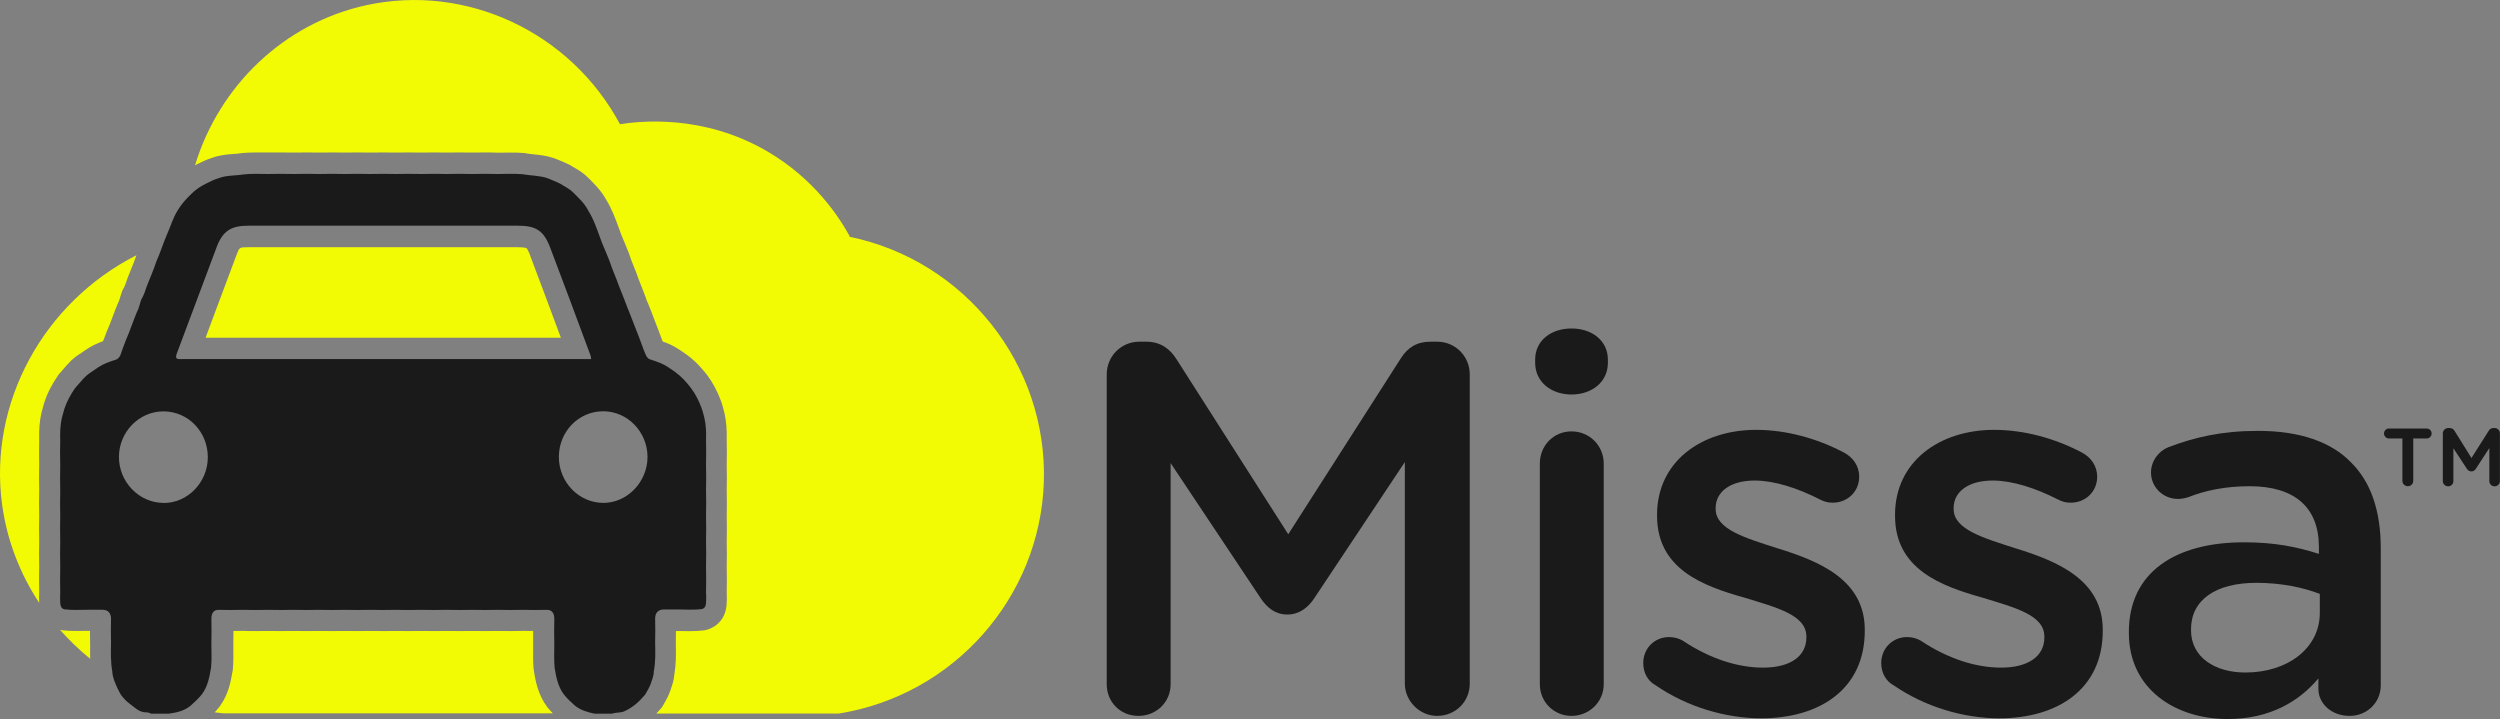 <?xml version="1.0" encoding="UTF-8"?>
<svg id="Layer_2" data-name="Layer 2" xmlns="http://www.w3.org/2000/svg" viewBox="0 0 246.13 70.79">
  <rect x="0" y="0" width="246.13" height="70.79" fill="#808080" stroke="none"/>
  <defs>
    <style>
      .cls-1 {
        fill: #f3fb04;
      }

      .cls-2 {
        fill: #1a1a1a;
      }
    </style>
  </defs>
  <g id="Layer_1-2" data-name="Layer 1">
    <g>
      <g>
        <g>
          <path class="cls-1" d="M.21,49.7c.48,3.51,1.76,6.79,3.65,9.65-.02-.34-.02-.68,0-1.07-.02-.87-.02-1.69,0-2.48-.02-.88-.02-1.7,0-2.51-.02-.88-.02-1.7,0-2.51-.02-.88-.02-1.7,0-2.51-.02-.89-.02-1.71,0-2.51-.01-.68-.02-1.56,0-2.45-.03-1.05,.04-1.87,.22-2.67l.02-.07,.02-.07c.03-.1,.05-.2,.08-.29,.06-.21,.11-.43,.18-.64,.27-.83,.68-1.65,1.31-2.57l.09-.14,.11-.12c.12-.13,.23-.26,.34-.39,.39-.46,.88-1.04,1.6-1.49l.21-.14c.45-.32,1.02-.71,1.72-.98,.12-.05,.25-.1,.38-.15,0-.02,.02-.05,.03-.07,.1-.26,.21-.51,.3-.78l.03-.09,.04-.08c.19-.42,.35-.86,.53-1.33,.17-.46,.34-.91,.53-1.36l.04-.1,.06-.1s.07-.2,.1-.32c.06-.2,.12-.4,.19-.6l.07-.19,.1-.17c.13-.22,.24-.56,.36-.91l.04-.12c.12-.32,.25-.63,.38-.95,.18-.45,.36-.88,.49-1.29C4.3,29.76-1.16,39.66,.21,49.7Z"/>
          <path class="cls-1" d="M52.56,66.04v-.07s-.02-.07-.02-.07c-.07-.72-.06-1.4-.05-2.05v-.54c0-.39,0-.79,0-1.19-.32,0-.64,0-.96-.01-.43,.01-.85,.02-1.28,.02s-.81,0-1.22-.01c-.43,0-.85,.01-1.28,.01s-.82,0-1.23-.01c-.43,0-.85,.01-1.28,.01s-.82,0-1.23-.01c-.43,0-.85,.01-1.28,.01s-.82,0-1.23-.01c-.43,0-.85,.01-1.28,.01s-.82,0-1.23-.01c-.43,0-.85,.01-1.28,.01s-.82,0-1.23-.01c-.43,0-.85,.01-1.28,.01s-.82,0-1.23-.01c-.43,0-.85,.01-1.28,.01s-.82,0-1.23-.01c-.43,0-.85,.01-1.28,.01s-.82,0-1.23-.01c-.43,0-.86,.01-1.28,.01s-.82,0-1.22-.01c-.43,0-.86,.01-1.28,.01-.41,0-.81,0-1.22-.02-.32,0-.64,.01-.97,.01,0,.41,0,.82-.01,1.24,0,.14,0,.34,0,.54,0,.63,.02,1.29-.05,1.99v.08s-.02,.08-.02,.08c-.18,1.05-.41,2.34-1.29,3.52-.15,.19-.31,.38-.48,.56,.27,.04,.54,.07,.82,.1H54.43c-.19-.19-.37-.39-.55-.61-.93-1.26-1.16-2.59-1.32-3.57Z"/>
          <path class="cls-1" d="M8.87,63.36v-.05c0-.42-.01-.82-.01-1.2-.02,0-.37,0-.56,0-.26,0-.53,.01-.79,.01-.52,0-.96-.02-1.37-.07l-.13-.02-.11-.03c.91,1.03,1.91,1.99,2.98,2.86-.02-.53-.01-1.04,0-1.51Z"/>
          <path class="cls-1" d="M83.66,23.27c-1-1.82-3.43-5.64-8.14-8.38-6.34-3.69-12.58-2.96-14.48-2.66C56.17,3.14,45.9-1.63,36.07,.51c-8.12,1.77-14.5,7.95-16.87,15.77,.05-.03,.11-.06,.16-.09,.48-.24,.95-.47,1.49-.64,.78-.29,1.52-.35,2.12-.39,.24-.02,.47-.03,.71-.07l.13-.02c.41-.04,.86-.06,1.39-.06,.24,0,.48,0,.72,0h.54c.38,0,.82,0,1.26,0,.41,0,.82,0,1.23,.01,.43,0,.86-.01,1.28-.01s.81,0,1.22,.01c.43,0,.86-.01,1.28-.01s.82,0,1.22,.01c.43,0,.86-.01,1.28-.01s.82,0,1.22,.01c.43,0,.86-.01,1.28-.01s.82,0,1.22,.01c.43,0,.86-.01,1.28-.01s.82,0,1.22,.01c.43,0,.86-.01,1.28-.01s.82,0,1.22,.01c.43,0,.86-.01,1.28-.01s.82,0,1.22,.01c.43,0,.85-.01,1.28-.01s.82,0,1.22,.02h.44c.28-.01,.57-.01,.85-.01,.43,0,.85,0,1.28,.04h.11s.11,.03,.11,.03c.25,.05,.51,.07,.76,.1,.61,.06,1.3,.13,2.04,.38l.08,.03,.08,.03c.12,.05,.25,.1,.37,.15,.3,.12,.64,.26,.99,.44l.1,.05,.09,.06c.1,.07,.21,.13,.32,.19,.39,.22,.91,.53,1.39,1.03l.11,.11c.51,.51,1.14,1.14,1.61,2,.57,.92,.92,1.89,1.23,2.74,.16,.44,.31,.86,.48,1.24,.11,.24,.2,.48,.3,.73,.07,.17,.13,.34,.21,.51l.04,.1,.03,.1c.12,.38,.28,.78,.45,1.2,.16,.39,.32,.79,.45,1.19,.09,.24,.2,.51,.31,.79,.13,.33,.26,.65,.38,.98l.03,.08,.02,.08c.03,.11,.08,.22,.13,.33l.09,.2c.18,.43,.34,.86,.5,1.29,.15,.4,.3,.8,.46,1.19,.1,.26,.19,.49,.27,.72,.06,.16,.12,.33,.18,.49,.16,.06,.32,.12,.48,.18,.76,.31,1.41,.78,1.93,1.15,.88,.64,1.53,1.41,1.99,2,.57,.77,1.01,1.61,1.37,2.59,.09,.26,.15,.49,.21,.72,.02,.09,.09,.34,.09,.34l.02,.07c.18,.81,.25,1.68,.22,2.66,.02,.75,.02,1.56,0,2.45,.02,.86,.02,1.7,0,2.5,.02,.88,.02,1.71,0,2.51,.02,.88,.02,1.71,0,2.51,.02,.88,.02,1.71,0,2.51,.02,.88,.02,1.69,0,2.48,.02,.45,.02,.85-.01,1.23-.14,1.85-1.53,2.37-1.95,2.48l-.14,.04-.14,.02c-.42,.05-.87,.08-1.41,.08-.25,0-.51,0-.76-.01-.2,0-.59,0-.59,0,0,.4,0,.8-.01,1.19v.23c.02,.85,.03,1.81-.14,2.81-.04,.58-.21,1.06-.33,1.42l-.06,.18c-.19,.56-.44,.99-.64,1.34l-.17,.29-.11,.14c-.15,.18-.31,.35-.47,.52h17.96c11.31-1.8,19.81-11.42,20.19-22.77,.38-11.55-7.75-21.85-19.18-24.18Z"/>
          <path class="cls-1" d="M52.19,25.12c-.22-.57-.36-.69-.36-.69,0,0-.17-.09-.87-.09h-13.26s-13.26,0-13.26,0c-.87,0-.87,.01-1.14,.72-.65,1.72-1.3,3.45-1.94,5.18-.37,1.01-.75,2.01-1.12,3.01,7.76,0,15.52,0,23.27,0h11.71s-.08-.21-.08-.21c-.98-2.64-1.96-5.28-2.96-7.91Z"/>
        </g>
        <path class="cls-2" d="M63.53,68.36c.2-.35,.42-.7,.55-1.08,.13-.39,.29-.77,.29-1.19,.18-.93,.15-1.87,.13-2.8,.02-.81,.02-1.62,0-2.42q.03-.86,.89-.87c.42,0,.83,0,1.25,0,.82,0,1.65,.07,2.47-.04,.32-.09,.38-.34,.4-.62,.03-.35,.02-.69,0-1.04,.02-.84,.02-1.67,0-2.51,.02-.84,.02-1.67,0-2.51,.02-.84,.02-1.67,0-2.51,.02-.84,.02-1.67,0-2.51,.02-.83,.02-1.67,0-2.5,.02-.82,.02-1.64,0-2.46,.03-.74,0-1.47-.17-2.19-.08-.29-.14-.58-.24-.86-.26-.72-.6-1.41-1.06-2.03-.45-.59-.94-1.14-1.55-1.58-.49-.35-.97-.7-1.53-.92-.33-.14-.67-.24-1-.35-.25-.11-.34-.34-.44-.57-.23-.53-.4-1.08-.61-1.61-.34-.82-.63-1.66-.97-2.49-.1-.25-.22-.5-.3-.76-.22-.61-.48-1.2-.71-1.8-.28-.82-.66-1.61-.92-2.44-.17-.4-.32-.81-.5-1.21-.55-1.25-.87-2.61-1.61-3.78-.35-.68-.9-1.19-1.43-1.72-.38-.4-.88-.62-1.33-.91-.4-.21-.82-.35-1.22-.53-.81-.28-1.67-.25-2.5-.4-.81-.06-1.62-.03-2.44-.02-.83-.02-1.66-.02-2.5,0-.84-.02-1.67-.02-2.51,0-.84-.02-1.67-.02-2.51,0-.84-.02-1.67-.02-2.51,0-.84-.02-1.67-.02-2.51,0-.84-.02-1.67-.02-2.51,0-.84-.02-1.67-.02-2.51,0-.84-.02-1.67-.02-2.51,0-.83-.02-1.66-.02-2.49,0-.81,0-1.62-.05-2.43,.04-.83,.14-1.69,.07-2.49,.38-.43,.13-.83,.33-1.22,.53-.54,.27-1.04,.59-1.46,1.03-.49,.47-.95,.97-1.3,1.56-.5,.77-.73,1.66-1.11,2.48-.03,.06-.05,.11-.07,.17-.33,.79-.58,1.62-.94,2.4-.26,.82-.62,1.6-.93,2.41-.16,.47-.31,.95-.57,1.38-.15,.41-.21,.85-.43,1.23-.38,.9-.67,1.83-1.07,2.73-.1,.29-.22,.58-.33,.87-.15,.38-.18,.82-.6,1.05-.34,.11-.68,.22-1,.35-.56,.22-1.04,.58-1.53,.92-.64,.4-1.06,1.03-1.56,1.56-.43,.64-.81,1.31-1.05,2.05-.09,.29-.16,.58-.24,.87-.16,.72-.19,1.46-.16,2.2-.03,.82-.02,1.64,0,2.46-.02,.83-.02,1.67,0,2.5-.02,.84-.02,1.67,0,2.51-.02,.84-.02,1.67,0,2.51-.02,.84-.02,1.67,0,2.51-.02,.84-.02,1.67,0,2.51-.02,.35-.02,.69,0,1.04,.02,.28,.1,.53,.41,.61,.82,.1,1.65,.04,2.47,.04,.42,0,.83,0,1.25,0q.85,0,.87,.88c-.02,.81-.02,1.62,0,2.42-.02,.94-.04,1.88,.13,2.81,0,.28,.08,.54,.17,.81,.18,.51,.41,.99,.67,1.45,.25,.33,.53,.64,.86,.88,.47,.34,.89,.81,1.53,.85,.2,0,.4,.02,.57,.13h1.76c.77-.1,1.52-.27,2.14-.78,.4-.35,.79-.72,1.12-1.13,.58-.78,.74-1.7,.9-2.63,.08-.79,.03-1.58,.03-2.38,.02-.8,.02-1.59,0-2.39q0-.89,.68-.91c.8,.02,1.61,.02,2.41,0,.83,.02,1.66,.02,2.5,0,.84,.02,1.67,.02,2.51,0,.84,.02,1.67,.02,2.51,0,.84,.02,1.67,.02,2.51,0,.84,.02,1.67,.02,2.51,0,.84,.02,1.67,.02,2.51,0,.84,.02,1.67,.02,2.51,0,.84,.02,1.67,.02,2.51,0,.84,.02,1.67,.02,2.51,0,.84,.02,1.67,.02,2.51,0,.83,.02,1.66,.02,2.5,0,.8,.02,1.61,.02,2.41,0q.68,.04,.67,.93c-.02,.8-.02,1.59,0,2.39,0,.79-.04,1.58,.03,2.37,.15,.92,.32,1.84,.9,2.62,.32,.42,.71,.77,1.1,1.12,.56,.45,1.22,.64,1.91,.79h1.76c.4-.15,.86-.05,1.25-.26,.79-.36,1.42-.93,1.97-1.59ZM16.05,49.51c-2.38-.03-4.34-2.07-4.34-4.52,0-2.46,1.98-4.49,4.38-4.49h0s.03,0,.04,0c2.41,.02,4.33,2.02,4.33,4.51,0,2.49-2.01,4.55-4.4,4.51Zm1.82-14.15c-.48,0-.66-.03-.45-.59,1.32-3.48,2.6-6.98,3.92-10.47,.6-1.57,1.42-2.08,3.11-2.08,8.84,0,17.68,0,26.52,0,1.79,0,2.55,.47,3.19,2.14,1.35,3.54,2.66,7.09,3.98,10.64,.03,.09,.03,.2,.06,.35h-.52c-13.27,0-26.54,0-39.81,0Zm41.5,14.15c-2.39-.02-4.34-2.04-4.35-4.51,0-2.51,1.94-4.51,4.37-4.51h0s0,0,0,0c2.39,0,4.35,2.02,4.36,4.49,0,2.47-2.01,4.56-4.39,4.53Z"/>
      </g>
      <g>
        <path class="cls-2" d="M141.48,33.64h-.67c-1.3,0-2.23,.57-2.91,1.66l-11.07,17.3-11.01-17.25c-.62-.99-1.56-1.71-2.96-1.71h-.68c-1.82,0-3.22,1.45-3.22,3.22v30.5c0,1.77,1.35,3.12,3.12,3.12s3.17-1.35,3.17-3.12v-21.77l8.83,13.25c.68,1.04,1.51,1.66,2.65,1.66s2.03-.62,2.7-1.66l8.88-13.35v21.82c0,1.71,1.46,3.17,3.17,3.17,1.82,0,3.22-1.4,3.22-3.17v-30.45c0-1.77-1.4-3.22-3.22-3.22Z"/>
        <path class="cls-2" d="M154.72,42.47c-1.77,0-3.12,1.4-3.12,3.17v21.72c0,1.77,1.4,3.12,3.12,3.12s3.17-1.35,3.17-3.12v-21.72c0-1.77-1.4-3.17-3.17-3.17Z"/>
        <path class="cls-2" d="M154.72,32.34c-2.03,0-3.58,1.19-3.58,3.07v.31c0,1.87,1.56,3.12,3.58,3.12s3.58-1.25,3.58-3.12v-.31c0-1.87-1.56-3.07-3.58-3.07Z"/>
        <path class="cls-2" d="M175.09,54.01c-3.22-1.04-6.18-1.87-6.18-3.9v-.1c0-1.56,1.4-2.7,3.84-2.7,1.92,0,4.21,.73,6.44,1.87,.42,.21,.73,.31,1.25,.31,1.45,0,2.6-1.09,2.6-2.55,0-1.09-.62-1.92-1.51-2.39-2.65-1.4-5.71-2.23-8.62-2.23-5.46,0-9.77,3.17-9.77,8.36v.1c0,5.25,4.52,6.91,8.57,8.05,3.22,.99,6.13,1.71,6.13,3.84v.1c0,1.82-1.56,2.96-4.26,2.96-2.49,0-5.25-.88-7.9-2.65-.36-.21-.83-.36-1.35-.36-1.46,0-2.55,1.14-2.55,2.55,0,1.04,.52,1.82,1.19,2.18,3.17,2.18,6.96,3.27,10.44,3.27,5.72,0,10.18-2.86,10.18-8.62v-.1c0-4.94-4.52-6.75-8.52-8Z"/>
        <path class="cls-2" d="M198.52,54.01c-3.22-1.04-6.18-1.87-6.18-3.9v-.1c0-1.56,1.4-2.7,3.84-2.7,1.92,0,4.21,.73,6.44,1.87,.42,.21,.73,.31,1.25,.31,1.45,0,2.6-1.09,2.6-2.55,0-1.09-.62-1.92-1.51-2.39-2.65-1.4-5.71-2.23-8.62-2.23-5.46,0-9.77,3.17-9.77,8.36v.1c0,5.25,4.52,6.91,8.57,8.05,3.22,.99,6.13,1.71,6.13,3.84v.1c0,1.82-1.56,2.96-4.26,2.96-2.49,0-5.25-.88-7.9-2.65-.36-.21-.83-.36-1.35-.36-1.46,0-2.55,1.14-2.55,2.55,0,1.04,.52,1.82,1.19,2.18,3.17,2.18,6.96,3.27,10.44,3.27,5.72,0,10.18-2.86,10.18-8.62v-.1c0-4.94-4.52-6.75-8.52-8Z"/>
        <path class="cls-2" d="M222.31,42.42c-3.58,0-6.23,.62-8.83,1.61-.94,.36-1.71,1.35-1.71,2.49,0,1.45,1.2,2.6,2.65,2.6,.31,0,.62-.05,.99-.16,1.71-.68,3.69-1.09,6.08-1.09,4.42,0,6.81,2.08,6.81,5.98v.68c-2.13-.68-4.31-1.14-7.38-1.14-6.7,0-11.33,2.91-11.33,8.83v.1c0,5.51,4.57,8.47,9.72,8.47,4.21,0,7.07-1.77,8.94-4v1.04c0,1.4,1.25,2.65,3.07,2.65,1.71,0,3.07-1.3,3.07-3.01v-13.51c0-3.58-.93-6.49-2.96-8.47-1.92-1.97-4.99-3.07-9.09-3.07Zm6.08,17.92c0,3.48-3.17,5.87-7.33,5.87-3.01,0-5.35-1.51-5.35-4.16v-.1c0-2.86,2.39-4.57,6.44-4.57,2.49,0,4.62,.47,6.24,1.09v1.87Z"/>
        <path class="cls-2" d="M245.62,42.14h-.13c-.22,0-.36,.09-.47,.27l-1.7,2.68-1.67-2.68c-.09-.15-.25-.27-.49-.27h-.13c-.29,0-.53,.24-.53,.53v4.7c0,.29,.24,.51,.53,.51,.27,0,.51-.22,.51-.51v-3.24l1.32,2.01c.13,.18,.25,.27,.45,.27,.22,0,.34-.11,.45-.27l1.32-2.03v3.26c0,.29,.24,.51,.51,.51,.29,0,.53-.22,.53-.51v-4.7c0-.29-.24-.53-.51-.53Z"/>
        <path class="cls-2" d="M238.93,42.19h-3.75c-.25,0-.47,.22-.47,.49,0,.25,.22,.49,.47,.49h1.34v4.17c0,.29,.24,.53,.53,.53,.31,0,.54-.24,.54-.53v-4.17h1.34c.25,0,.47-.24,.47-.49,0-.27-.22-.49-.47-.49Z"/>
      </g>
    </g>
  </g>
</svg>